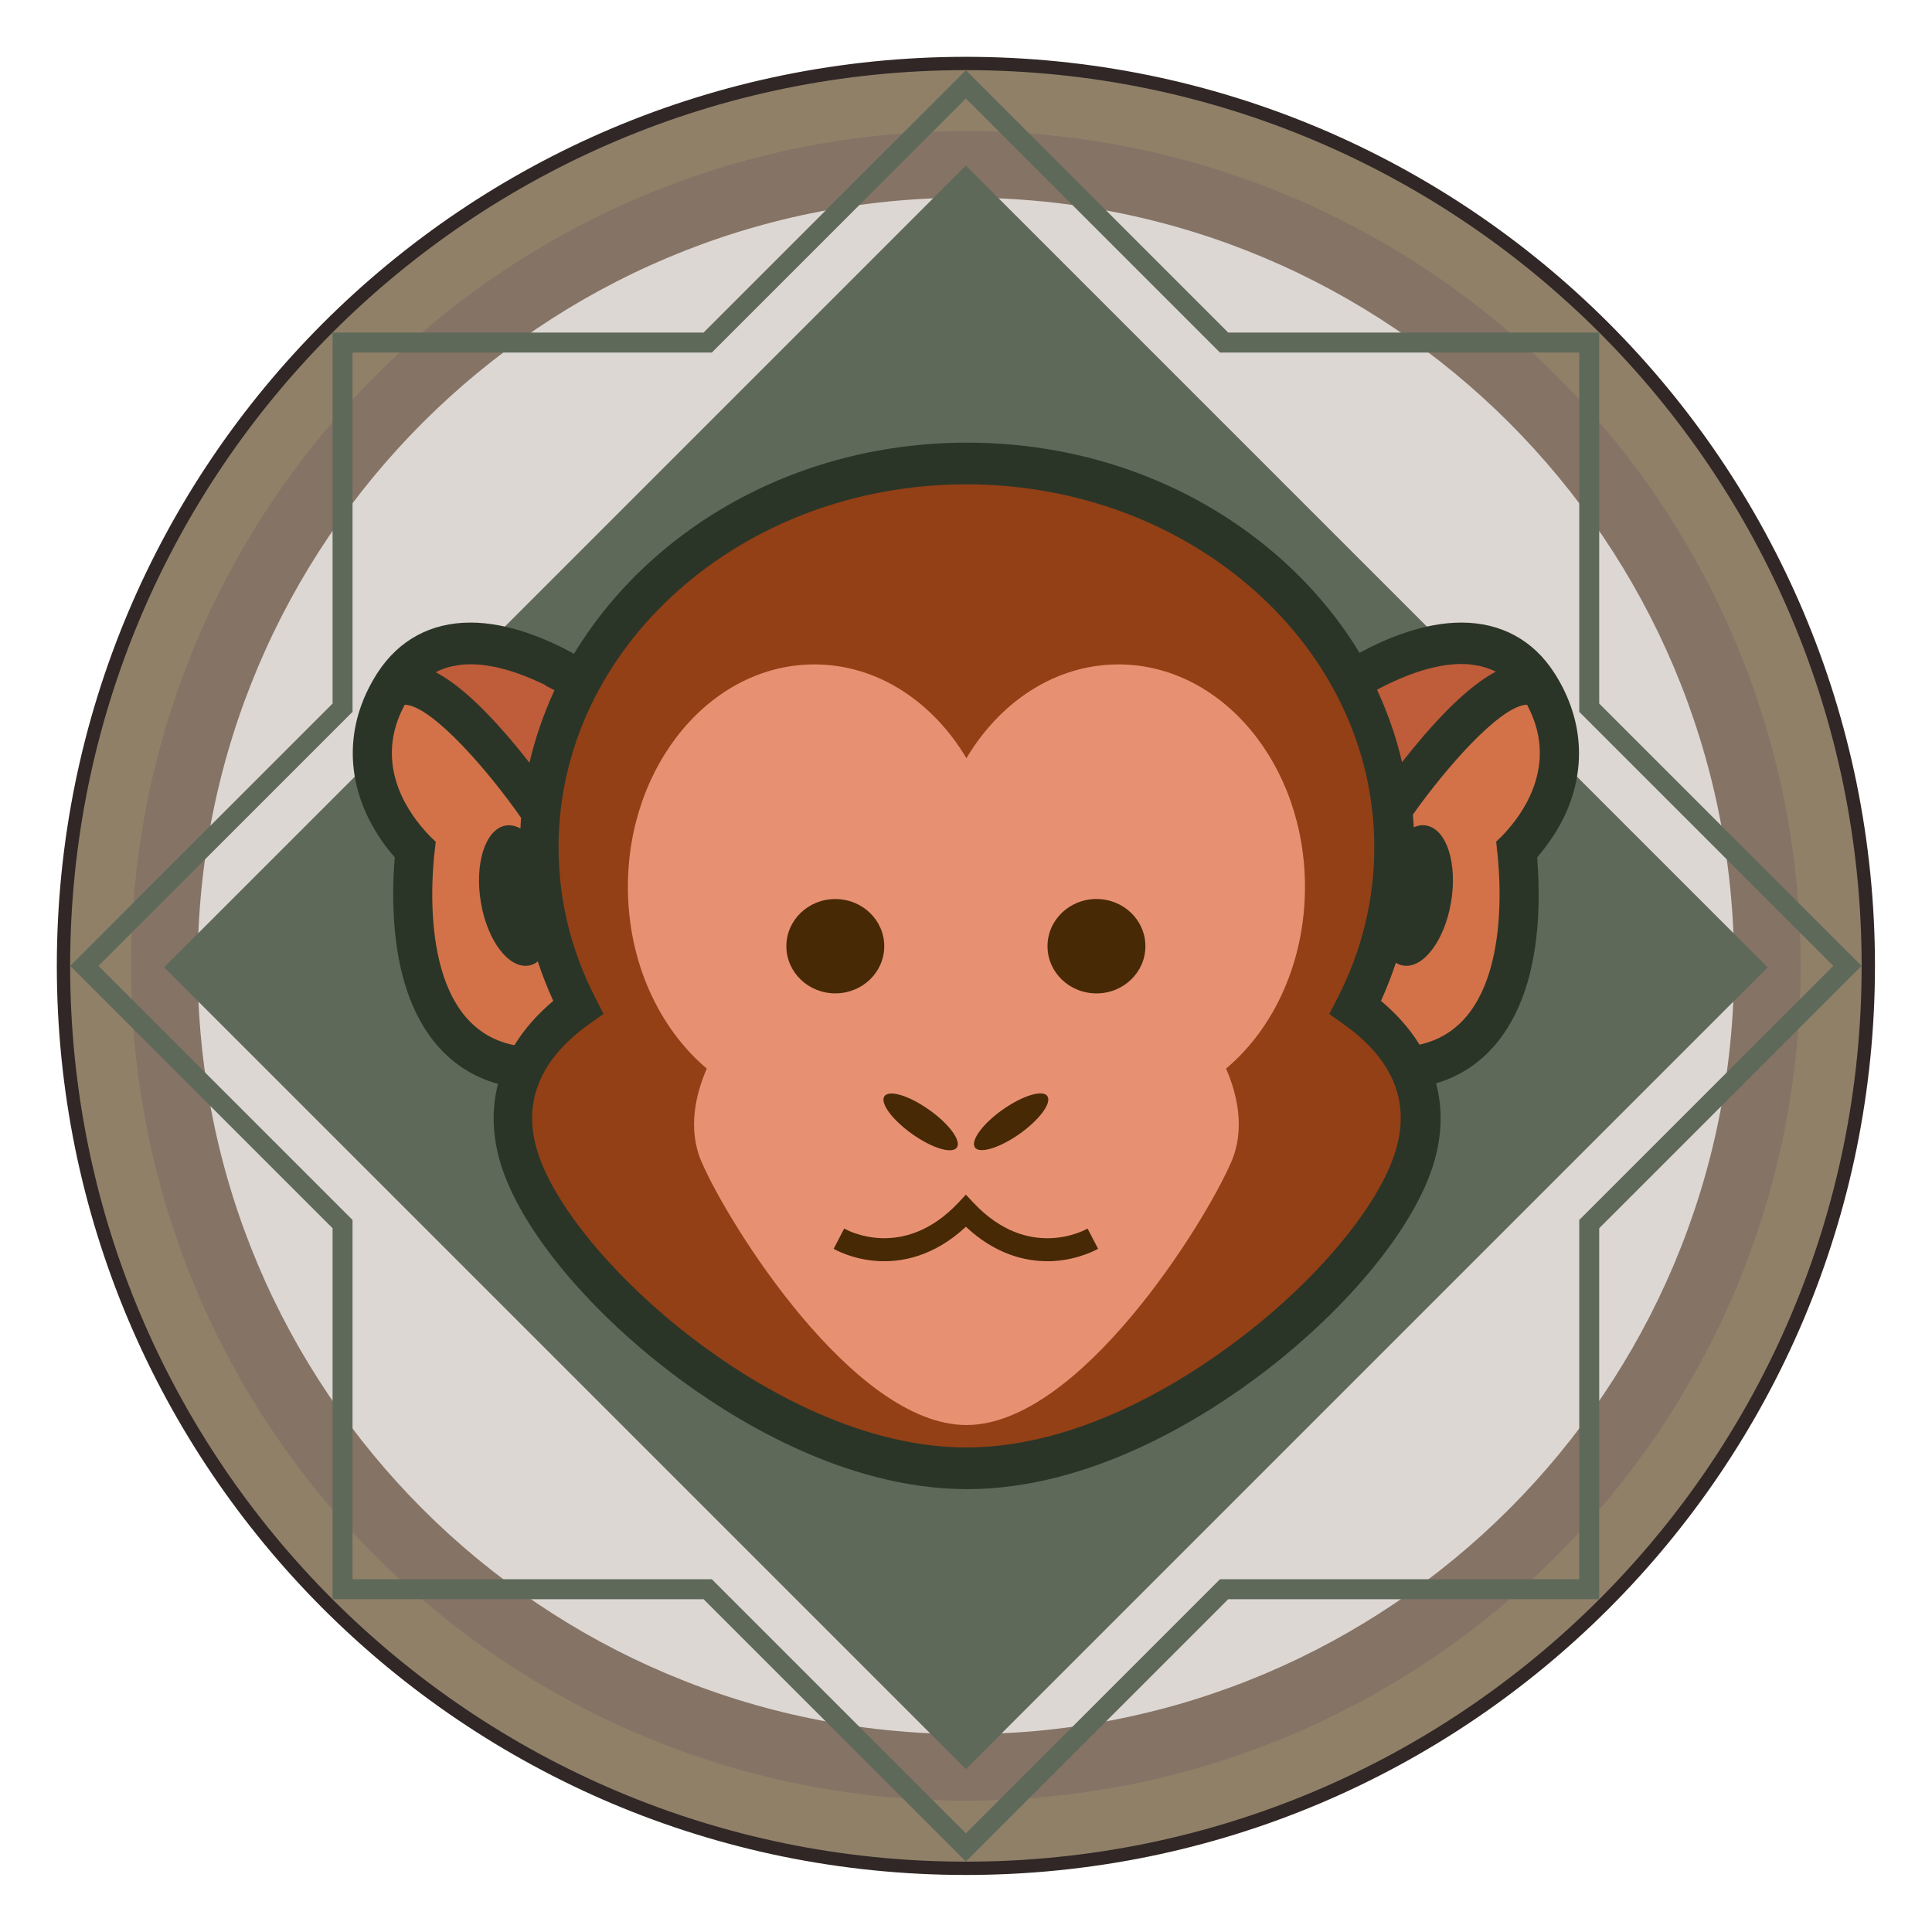 <?xml version="1.0" standalone="no"?><!DOCTYPE svg PUBLIC "-//W3C//DTD SVG 1.1//EN" "http://www.w3.org/Graphics/SVG/1.1/DTD/svg11.dtd"><svg height="2903" node-id="1" sillyvg="true" template-height="2903" template-width="2903" version="1.1" viewBox="0 0 2903 2903" width="2903" xmlns="http://www.w3.org/2000/svg" xmlns:xlink="http://www.w3.org/1999/xlink"><defs node-id="20"></defs><g node-id="61"><path d="M 1451.34 2807.30 C 1268.29 2807.30 1090.71 2771.44 923.54 2700.73 C 843.19 2666.75 765.69 2624.69 693.20 2575.71 C 621.41 2527.21 553.89 2471.50 492.53 2410.14 C 431.18 2348.79 375.47 2281.27 326.96 2209.47 C 277.99 2136.98 235.93 2059.49 201.94 1979.14 C 131.24 1811.96 95.38 1634.39 95.38 1451.34 C 95.38 1268.29 131.24 1090.71 201.94 923.53 C 235.93 843.19 277.99 765.69 326.96 693.20 C 375.47 621.40 431.18 553.89 492.53 492.53 C 553.89 431.17 621.41 375.47 693.20 326.96 C 765.69 277.99 843.19 235.93 923.54 201.94 C 1090.71 131.23 1268.29 95.38 1451.34 95.38 C 1634.39 95.38 1811.97 131.23 1979.14 201.94 C 2059.49 235.93 2136.99 277.99 2209.48 326.96 C 2281.28 375.47 2348.79 431.17 2410.15 492.53 C 2471.50 553.89 2527.21 621.40 2575.72 693.20 C 2624.69 765.69 2666.75 843.19 2700.74 923.53 C 2771.45 1090.71 2807.30 1268.29 2807.30 1451.34 C 2807.30 1634.39 2771.45 1811.96 2700.74 1979.14 C 2666.75 2059.49 2624.69 2136.98 2575.72 2209.47 C 2527.21 2281.27 2471.50 2348.79 2410.15 2410.14 C 2348.79 2471.50 2281.28 2527.21 2209.48 2575.71 C 2136.99 2624.69 2059.49 2666.75 1979.14 2700.73 C 1811.97 2771.44 1634.39 2807.30 1451.34 2807.30 Z" fill="#908068" fill-rule="nonzero" group-id="1" node-id="24" stroke="none" target-height="2711.92" target-width="2711.92" target-x="95.38" target-y="95.38"></path><path d="M 1451.34 105.38 C 2194.69 105.38 2797.30 707.99 2797.30 1451.34 C 2797.30 2194.69 2194.69 2797.30 1451.34 2797.30 C 707.99 2797.30 105.38 2194.69 105.38 1451.34 C 105.38 707.99 707.99 105.38 1451.34 105.38 M 1451.34 85.38 C 1358.67 85.38 1266.06 94.72 1176.07 113.13 C 1088.36 131.08 1002.09 157.86 919.64 192.73 C 838.70 226.97 760.63 269.34 687.61 318.68 C 615.28 367.54 547.27 423.65 485.46 485.46 C 423.65 547.27 367.54 615.28 318.68 687.61 C 269.35 760.63 226.97 838.70 192.74 919.64 C 157.87 1002.09 131.08 1088.36 113.13 1176.07 C 94.72 1266.06 85.38 1358.67 85.38 1451.34 C 85.38 1544.00 94.72 1636.62 113.13 1726.61 C 131.08 1814.32 157.86 1900.59 192.74 1983.04 C 226.97 2063.98 269.35 2142.05 318.68 2215.07 C 367.54 2287.40 423.65 2355.41 485.46 2417.22 C 547.27 2479.02 615.28 2535.14 687.61 2584.00 C 760.63 2633.33 838.70 2675.71 919.64 2709.94 C 1002.08 2744.82 1088.36 2771.60 1176.07 2789.55 C 1266.06 2807.96 1358.67 2817.30 1451.34 2817.30 C 1544.00 2817.30 1636.62 2807.96 1726.61 2789.55 C 1814.32 2771.60 1900.60 2744.82 1983.04 2709.94 C 2063.98 2675.71 2142.05 2633.34 2215.07 2584.00 C 2287.40 2535.14 2355.41 2479.02 2417.22 2417.22 C 2479.03 2355.41 2535.14 2287.40 2584.00 2215.07 C 2633.34 2142.05 2675.71 2063.98 2709.95 1983.04 C 2744.82 1900.59 2771.60 1814.32 2789.55 1726.61 C 2807.96 1636.62 2817.30 1544.01 2817.30 1451.34 C 2817.30 1358.67 2807.96 1266.06 2789.55 1176.07 C 2771.60 1088.36 2744.82 1002.09 2709.95 919.64 C 2675.71 838.70 2633.34 760.63 2584.00 687.61 C 2535.14 615.28 2479.03 547.27 2417.22 485.46 C 2355.41 423.65 2287.40 367.54 2215.07 318.68 C 2142.05 269.35 2063.98 226.97 1983.04 192.74 C 1900.60 157.86 1814.32 131.08 1726.61 113.13 C 1636.62 94.72 1544.00 85.38 1451.34 85.38 L 1451.34 85.38 Z" fill="#302726" fill-rule="nonzero" group-id="1" node-id="26" stroke="none" target-height="2731.92" target-width="2731.92" target-x="85.38" target-y="85.38"></path></g><g node-id="62"><path d="M 1451.34 2655.67 C 1288.78 2655.67 1131.05 2623.82 982.54 2561.01 C 911.17 2530.82 842.34 2493.46 777.95 2449.96 C 714.19 2406.88 654.24 2357.42 599.75 2302.93 C 545.26 2248.45 495.80 2188.49 452.72 2124.73 C 409.22 2060.34 371.86 1991.51 341.67 1920.14 C 278.86 1771.63 247.01 1613.90 247.01 1451.34 C 247.01 1288.78 278.86 1131.05 341.67 982.55 C 371.86 911.17 409.22 842.34 452.72 777.95 C 495.80 714.19 545.26 654.24 599.75 599.75 C 654.24 545.26 714.19 495.80 777.95 452.72 C 842.34 409.22 911.17 371.86 982.54 341.67 C 1131.05 278.86 1288.78 247.01 1451.34 247.01 C 1613.90 247.01 1771.63 278.86 1920.14 341.67 C 1991.51 371.86 2060.34 409.22 2124.73 452.72 C 2188.49 495.80 2248.45 545.26 2302.93 599.75 C 2357.42 654.24 2406.89 714.19 2449.96 777.95 C 2493.46 842.34 2530.82 911.17 2561.01 982.55 C 2623.82 1131.06 2655.67 1288.78 2655.67 1451.34 C 2655.67 1613.90 2623.82 1771.63 2561.01 1920.14 C 2530.82 1991.51 2493.46 2060.34 2449.96 2124.73 C 2406.89 2188.49 2357.42 2248.45 2302.93 2302.93 C 2248.45 2357.42 2188.49 2406.89 2124.73 2449.96 C 2060.34 2493.46 1991.51 2530.82 1920.14 2561.01 C 1771.63 2623.82 1613.90 2655.67 1451.34 2655.67 Z" fill="#ddd7d3" fill-rule="nonzero" group-id="2" node-id="31" stroke="none" target-height="2408.66" target-width="2408.66" target-x="247.01" target-y="247.01"></path><path d="M 1451.34 297.01 C 2088.86 297.01 2605.67 813.82 2605.67 1451.34 C 2605.67 2088.86 2088.86 2605.67 1451.34 2605.67 C 813.82 2605.67 297.01 2088.86 297.01 1451.34 C 297.01 813.82 813.82 297.01 1451.34 297.01 M 1451.34 197.01 C 1366.30 197.01 1281.29 205.58 1198.65 222.49 C 1118.07 238.98 1038.81 263.58 963.07 295.62 C 888.72 327.07 817.02 365.98 749.96 411.29 C 683.57 456.14 621.13 507.66 564.39 564.39 C 507.66 621.13 456.15 683.56 411.29 749.96 C 365.98 817.02 327.07 888.72 295.62 963.07 C 263.59 1038.81 238.98 1118.07 222.49 1198.65 C 205.58 1281.29 197.01 1366.30 197.01 1451.34 C 197.01 1536.38 205.58 1621.40 222.49 1704.03 C 238.98 1784.61 263.59 1863.87 295.62 1939.61 C 327.07 2013.96 365.98 2085.66 411.29 2152.72 C 456.15 2219.12 507.66 2281.55 564.39 2338.29 C 621.13 2395.02 683.57 2446.53 749.96 2491.39 C 817.02 2536.70 888.72 2575.61 963.07 2607.06 C 1038.81 2639.09 1118.07 2663.70 1198.65 2680.19 C 1281.29 2697.10 1366.30 2705.67 1451.34 2705.67 C 1536.38 2705.67 1621.40 2697.10 1704.03 2680.19 C 1784.61 2663.70 1863.87 2639.09 1939.62 2607.06 C 2013.96 2575.61 2085.66 2536.70 2152.72 2491.39 C 2219.12 2446.53 2281.55 2395.02 2338.29 2338.29 C 2395.02 2281.55 2446.53 2219.12 2491.39 2152.72 C 2536.70 2085.66 2575.61 2013.96 2607.06 1939.61 C 2639.09 1863.87 2663.70 1784.61 2680.19 1704.03 C 2697.10 1621.40 2705.67 1536.38 2705.67 1451.34 C 2705.67 1366.30 2697.10 1281.29 2680.19 1198.65 C 2663.70 1118.07 2639.09 1038.81 2607.06 963.07 C 2575.61 888.72 2536.70 817.02 2491.39 749.96 C 2446.53 683.56 2395.02 621.13 2338.29 564.39 C 2281.55 507.66 2219.12 456.14 2152.72 411.29 C 2085.66 365.98 2013.96 327.07 1939.62 295.62 C 1863.87 263.58 1784.61 238.98 1704.03 222.49 C 1621.40 205.58 1536.38 197.01 1451.34 197.01 L 1451.34 197.01 Z" fill="#857365" fill-rule="nonzero" group-id="2" node-id="33" stroke="none" target-height="2508.66" target-width="2508.66" target-x="197.01" target-y="197.01"></path></g><g node-id="63"><path d="M 246.61 1453.51 L 1451.32 248.79 L 2656.03 1453.51 L 1451.32 2658.22 Z" fill="#5e695a" fill-rule="nonzero" group-id="3" node-id="38" stroke="none" target-height="2409.43" target-width="2409.42" target-x="246.61" target-y="248.79"></path></g><path d="M 2387.96 1839.30 L 2775.92 1451.34 L 2387.96 1063.38 L 2387.96 514.72 L 1839.30 514.72 L 1451.34 126.76 L 1063.38 514.72 L 514.72 514.72 L 514.72 1063.38 L 126.76 1451.34 L 514.72 1839.30 L 514.72 2387.96 L 1063.38 2387.96 L 1451.34 2775.92 L 1839.30 2387.96 L 2387.96 2387.96 Z" fill="none" node-id="41" stroke="#5e695a" stroke-linecap="butt" stroke-width="30" target-height="2649.16" target-width="2649.16" target-x="126.76" target-y="126.76"></path><path d="M 2336.79 1013.13 L 2336.99 1012.92 C 2336.79 1012.72 2336.38 1012.51 2336.17 1012.31 C 2335.97 1011.89 2335.56 1011.28 2335.35 1010.87 C 2303.51 961.56 2255.23 935.47 2195.65 935.47 C 2140.18 935.47 2083.89 958.69 2042.80 980.87 C 2011.98 930.13 1973.15 883.29 1926.52 841.38 C 1799.76 727.77 1631.70 665.11 1453.17 665.11 C 1274.64 665.11 1106.59 727.77 979.83 841.38 C 932.78 883.70 893.54 931.15 862.52 982.31 C 821.23 959.71 763.70 935.47 707.00 935.47 C 647.63 935.47 599.35 961.56 567.30 1010.87 C 567.09 1011.28 566.68 1011.89 566.48 1012.31 C 566.27 1012.51 565.86 1012.72 565.65 1012.92 L 565.86 1013.13 C 522.72 1081.54 518.40 1158.38 553.94 1230.08 C 566.07 1254.32 580.65 1274.04 593.18 1288.22 C 591.54 1307.73 590.10 1334.24 591.13 1363.41 C 593.80 1448.87 613.93 1516.26 650.91 1563.51 C 676.39 1595.97 709.47 1617.95 748.29 1628.64 C 738.43 1666.44 739.66 1706.71 752.20 1748.41 C 781.16 1843.74 879.37 1964.33 1008.80 2062.95 C 1094.26 2128.07 1265.81 2237.57 1453.17 2237.57 C 1640.54 2237.57 1811.88 2128.28 1897.55 2062.95 C 2026.98 1964.33 2125.18 1843.74 2154.15 1748.41 C 2166.89 1706.50 2167.91 1665.82 2157.85 1627.82 C 2195.24 1616.72 2227.08 1595.15 2251.94 1563.51 C 2288.92 1516.26 2309.05 1449.08 2311.72 1363.41 C 2312.55 1334.23 2311.31 1307.73 2309.67 1288.22 C 2321.99 1274.04 2336.79 1254.32 2348.91 1230.08 C 2384.24 1158.58 2379.93 1081.54 2336.79 1013.13 L 2336.79 1013.13 Z" fill="#2b3527" fill-rule="nonzero" node-id="43" stroke="none" target-height="1572.46" target-width="1865.84" target-x="518.4" target-y="665.11"></path><path d="M 2019.58 1539.48 L 1997.39 1523.66 L 2010.13 1498.80 C 2046.49 1427.71 2064.98 1351.70 2064.98 1273.02 C 2064.98 972.25 1790.10 727.77 1451.94 727.77 C 1113.78 727.77 839.30 972.25 839.30 1272.81 C 839.30 1351.50 857.79 1427.51 894.16 1498.59 L 906.90 1523.45 L 884.71 1539.27 C 811.16 1592.07 785.07 1655.96 807.26 1729.10 C 832.11 1811.07 924.36 1922.22 1042.08 2012.00 C 1121.79 2072.81 1281.21 2174.91 1451.94 2174.91 C 1622.66 2174.91 1782.09 2072.81 1861.80 2012.00 C 1980.13 1922.42 2072.18 1811.28 2097.03 1729.10 C 2119.22 1655.96 2093.34 1592.07 2019.58 1539.48 Z" fill="#934016" fill-rule="nonzero" node-id="45" stroke="none" target-height="1447.14" target-width="1334.15" target-x="785.07" target-y="727.77"></path><path d="M 1960.82 1332.59 C 1960.82 1147.90 1835.30 998.34 1680.60 998.34 C 1586.30 998.34 1502.89 1054.01 1452.14 1139.27 C 1401.40 1054.01 1317.99 998.34 1223.69 998.34 C 1068.99 998.34 943.47 1148.11 943.47 1332.59 C 943.47 1445.38 990.31 1545.02 1062.01 1605.63 C 1045.36 1644.05 1032.83 1696.43 1054.20 1745.94 C 1094.67 1839.63 1282.86 2141.22 1452.14 2141.22 C 1621.43 2141.22 1809.62 1839.42 1850.09 1745.94 C 1871.45 1696.43 1858.92 1644.05 1842.28 1605.63 C 1914.19 1545.23 1960.82 1445.38 1960.82 1332.59 Z" fill="#e89172" fill-rule="nonzero" node-id="47" stroke="none" target-height="1142.88" target-width="1017.35" target-x="943.47" target-y="998.34"></path><path d="M 819.79 1029.56 C 817.53 1028.54 812.39 1026.07 811.98 1025.87 C 809.93 1024.84 808.08 1024.02 806.02 1023.19 C 805.41 1022.99 800.48 1020.73 798.63 1019.91 C 797.80 1019.50 792.87 1017.44 791.23 1016.83 C 790.41 1016.41 785.27 1014.57 783.63 1013.95 C 782.60 1013.54 777.47 1011.69 775.82 1011.07 C 774.79 1010.66 765.55 1007.79 764.32 1007.38 C 762.88 1006.97 757.33 1005.32 756.10 1005.12 C 754.66 1004.71 749.11 1003.27 747.88 1003.06 C 746.44 1002.65 740.90 1001.62 739.66 1001.42 C 738.22 1001.21 732.68 1000.18 731.44 999.98 C 729.80 999.77 724.46 999.16 723.23 998.95 C 721.38 998.75 716.04 998.34 715.01 998.34 C 712.34 998.13 709.67 998.13 706.79 998.13 C 704.53 998.13 699.19 998.34 698.78 998.34 C 696.93 998.54 692.62 998.75 692.20 998.95 C 690.36 999.16 681.73 1000.60 679.88 1001.01 L 679.67 1001.01 C 671.04 1002.86 662.62 1005.94 654.61 1010.05 C 685.84 1026.48 721.58 1058.12 763.08 1106.40 C 775.00 1120.16 785.89 1133.72 795.54 1146.05 C 804.38 1108.66 816.91 1072.30 833.14 1037.16 C 828.83 1034.90 824.31 1032.44 819.58 1030.18 C 819.99 1029.56 819.79 1029.56 819.79 1029.56 Z M 2223.18 1000.60 C 2222.97 1000.60 2222.97 1000.60 2223.18 1000.60 C 2220.92 1000.18 2212.49 998.75 2210.64 998.54 C 2210.23 998.54 2205.92 998.13 2204.07 997.92 C 2203.66 997.92 2198.32 997.72 2196.06 997.72 C 2193.39 997.72 2190.72 997.72 2187.84 997.92 C 2186.81 997.92 2181.47 998.34 2179.62 998.54 C 2178.59 998.75 2173.05 999.36 2171.40 999.57 C 2170.17 999.77 2164.62 1000.59 2163.19 1001.00 C 2161.95 1001.21 2156.41 1002.44 2154.97 1002.65 C 2153.74 1002.86 2148.19 1004.29 2146.75 1004.70 C 2145.52 1005.11 2140.18 1006.55 2138.53 1006.97 C 2137.30 1007.38 2128.26 1010.25 2127.03 1010.66 C 2125.38 1011.28 2120.25 1013.13 2119.22 1013.54 C 2117.58 1014.15 2112.44 1016.21 2111.62 1016.41 C 2109.97 1017.03 2104.84 1019.29 2104.22 1019.50 C 2102.37 1020.32 2097.44 1022.37 2096.83 1022.78 C 2094.77 1023.60 2092.92 1024.63 2090.87 1025.45 C 2090.46 1025.66 2085.32 1028.12 2083.06 1029.15 C 2082.86 1029.15 2082.86 1029.36 2082.65 1029.36 C 2077.92 1031.62 2073.41 1034.08 2069.09 1036.34 C 2085.32 1071.27 2098.06 1107.84 2106.69 1145.23 C 2116.34 1132.90 2127.44 1119.34 2139.15 1105.58 C 2180.65 1057.50 2216.60 1025.66 2247.62 1009.22 C 2240.23 1005.52 2231.81 1002.65 2223.18 1000.60 Z" fill="#bf5c3a" fill-rule="nonzero" node-id="49" stroke="none" target-height="148.33" target-width="1593.01" target-x="654.61" target-y="997.72"></path><path d="M 2294.47 1058.94 C 2293.64 1058.94 2292.62 1058.94 2291.39 1059.15 C 2250.91 1064.49 2171.82 1154.88 2122.92 1224.12 C 2123.54 1230.49 2123.95 1236.65 2124.36 1243.02 C 2130.73 1240.14 2137.30 1239.32 2143.67 1240.55 C 2173.87 1246.31 2190.30 1298.08 2180.24 1356.22 C 2170.38 1414.15 2137.71 1456.47 2107.72 1450.72 C 2104.02 1450.11 2100.53 1448.67 2097.45 1446.61 C 2091.08 1465.93 2083.47 1485.24 2075.05 1503.93 C 2099.29 1524.27 2118.60 1546.25 2132.99 1569.67 C 2268.78 1539.88 2256.05 1336.09 2249.68 1279.18 C 2249.47 1278.15 2249.47 1277.33 2249.27 1276.30 L 2249.27 1276.10 C 2249.06 1275.27 2249.06 1274.45 2249.06 1273.63 L 2249.06 1273.42 C 2249.06 1272.60 2248.86 1271.99 2248.86 1271.37 L 2248.86 1271.16 C 2248.86 1270.55 2248.65 1269.93 2248.65 1269.31 L 2248.65 1268.90 C 2248.65 1268.49 2248.45 1268.08 2248.45 1267.67 L 2248.45 1267.26 C 2248.45 1266.85 2248.45 1266.64 2248.24 1266.23 L 2248.24 1266.03 C 2248.24 1265.82 2248.24 1265.62 2248.03 1265.41 L 2248.03 1265.00 L 2248.03 1264.80 L 2248.03 1264.59 C 2248.03 1264.59 2248.24 1264.59 2248.45 1264.39 C 2248.45 1264.39 2248.65 1264.39 2248.65 1264.18 L 2248.86 1263.97 L 2249.27 1263.56 C 2249.47 1263.36 2249.68 1263.36 2249.68 1263.15 L 2249.88 1262.95 L 2250.50 1262.33 L 2250.70 1262.13 L 2251.32 1261.51 L 2251.53 1261.31 C 2251.73 1261.10 2252.14 1260.89 2252.35 1260.48 L 2252.55 1260.28 C 2252.76 1260.07 2253.17 1259.66 2253.58 1259.46 L 2253.78 1259.25 L 2254.81 1258.22 L 2255.02 1258.02 C 2255.43 1257.61 2255.84 1257.40 2256.05 1256.99 L 2256.25 1256.79 L 2257.48 1255.55 L 2257.69 1255.35 C 2258.10 1254.94 2258.51 1254.53 2258.92 1253.91 L 2259.13 1253.71 L 2260.56 1252.27 L 2260.77 1252.06 C 2261.18 1251.45 2261.80 1251.04 2262.21 1250.42 L 2262.41 1250.21 C 2263.03 1249.60 2263.44 1248.98 2264.06 1248.36 C 2264.67 1247.75 2265.29 1247.13 2265.70 1246.51 C 2293.44 1214.87 2340.28 1143.79 2294.47 1058.94 L 2294.47 1058.94 Z M 795.14 1450.72 C 764.93 1456.48 732.47 1414.15 722.61 1356.22 C 712.75 1298.28 728.98 1246.51 759.18 1240.56 C 766.78 1239.12 774.59 1240.76 781.99 1244.87 C 782.19 1239.53 782.60 1234.18 783.01 1228.84 C 734.32 1158.99 652.56 1064.69 611.26 1059.15 C 610.03 1058.94 609.00 1058.94 608.18 1058.94 C 562.16 1143.59 609.00 1214.87 637.15 1246.72 C 637.76 1247.33 638.38 1247.95 638.79 1248.57 C 639.41 1249.18 639.82 1249.80 640.43 1250.42 L 640.64 1250.62 C 641.05 1251.24 641.67 1251.65 642.08 1252.27 L 642.28 1252.47 L 643.72 1253.91 L 643.93 1254.12 C 644.34 1254.53 644.75 1254.94 645.16 1255.55 L 645.37 1255.76 L 646.60 1256.99 L 646.80 1257.20 L 647.83 1258.22 L 648.04 1258.43 L 649.06 1259.46 L 649.27 1259.66 C 649.68 1260.07 649.88 1260.28 650.30 1260.48 L 650.50 1260.69 L 651.32 1261.51 L 651.53 1261.71 L 652.14 1262.33 L 652.35 1262.54 L 652.97 1263.15 L 653.17 1263.36 C 653.38 1263.56 653.58 1263.56 653.58 1263.77 L 653.99 1264.18 L 654.20 1264.38 L 654.40 1264.59 C 654.61 1264.80 654.81 1264.80 654.81 1264.80 C 654.81 1264.80 654.81 1265.41 654.61 1266.23 L 654.61 1266.44 C 654.61 1266.85 654.40 1267.26 654.40 1267.67 L 654.40 1267.88 C 654.40 1268.29 654.20 1268.90 654.20 1269.52 C 654.20 1270.14 653.99 1270.75 653.99 1271.37 L 653.99 1271.58 C 653.99 1272.19 653.79 1273.01 653.79 1273.84 C 653.79 1274.66 653.58 1275.48 653.38 1276.51 C 647.21 1329.31 631.19 1542.76 772.95 1570.50 C 787.53 1546.67 807.05 1524.48 831.29 1503.93 C 822.46 1484.42 814.65 1464.49 808.07 1444.56 C 804.38 1447.64 800.07 1449.90 795.14 1450.72 Z" fill="#d37248" fill-rule="nonzero" node-id="51" stroke="none" target-height="511.56" target-width="1778.12" target-x="562.16" target-y="1058.94"></path><path d="M 1181.58 1421.76 C 1181.58 1460.90 1214.50 1492.63 1255.12 1492.63 C 1295.74 1492.63 1328.67 1460.90 1328.67 1421.76 C 1328.67 1382.61 1295.74 1350.88 1255.12 1350.88 C 1214.50 1350.88 1181.58 1382.61 1181.58 1421.76 Z" fill="#472906" fill-rule="nonzero" node-id="53" stroke="none" target-height="141.75" target-width="147.09" target-x="1181.58" target-y="1350.88"></path><path d="M 1573.97 1421.76 C 1573.94 1460.90 1606.84 1492.66 1647.46 1492.69 C 1688.08 1492.72 1721.04 1461.01 1721.07 1421.87 C 1721.07 1421.83 1721.07 1421.79 1721.07 1421.76 C 1721.10 1382.61 1688.20 1350.86 1647.58 1350.82 C 1606.96 1350.79 1574.01 1382.50 1573.97 1421.64 C 1573.97 1421.68 1573.97 1421.72 1573.97 1421.76 Z" fill="#472906" fill-rule="nonzero" node-id="55" stroke="none" target-height="141.93" target-width="147.16" target-x="1573.94" target-y="1350.79"></path><path d="M 1395.03 1666.85 C 1364.83 1645.69 1335.25 1637.06 1328.67 1647.54 C 1322.30 1658.02 1341.41 1683.49 1371.61 1704.65 C 1401.81 1725.81 1431.40 1734.44 1437.97 1723.96 C 1444.54 1713.49 1425.23 1687.81 1395.03 1666.85 Z M 1573.97 1647.33 C 1567.60 1636.86 1537.82 1645.69 1507.62 1666.64 C 1477.41 1687.60 1458.31 1713.28 1464.68 1723.76 C 1471.05 1734.24 1500.84 1725.40 1531.04 1704.45 C 1561.24 1683.29 1580.34 1657.81 1573.97 1647.33 Z" fill="#472906" fill-rule="nonzero" node-id="57" stroke="none" target-height="97.58" target-width="258.04" target-x="1322.3" target-y="1636.86"></path><path d="M 1573.77 1895.10 C 1540.69 1895.10 1495.90 1885.03 1451.32 1843.33 C 1402.63 1888.73 1353.53 1896.74 1320.04 1894.89 C 1280.60 1892.84 1253.69 1877.02 1252.66 1876.40 L 1268.48 1846.00 C 1271.97 1848.05 1356.61 1895.31 1439.82 1807.38 L 1451.32 1795.05 L 1462.83 1807.38 C 1545.83 1895.51 1630.68 1848.05 1634.17 1846.00 L 1649.99 1876.40 C 1648.76 1877.02 1621.84 1892.63 1582.60 1894.89 C 1579.73 1895.10 1576.85 1895.10 1573.77 1895.10 L 1573.77 1895.10 Z" fill="#472906" fill-rule="nonzero" node-id="59" stroke="none" target-height="101.69" target-width="397.33" target-x="1252.66" target-y="1795.05"></path></svg>